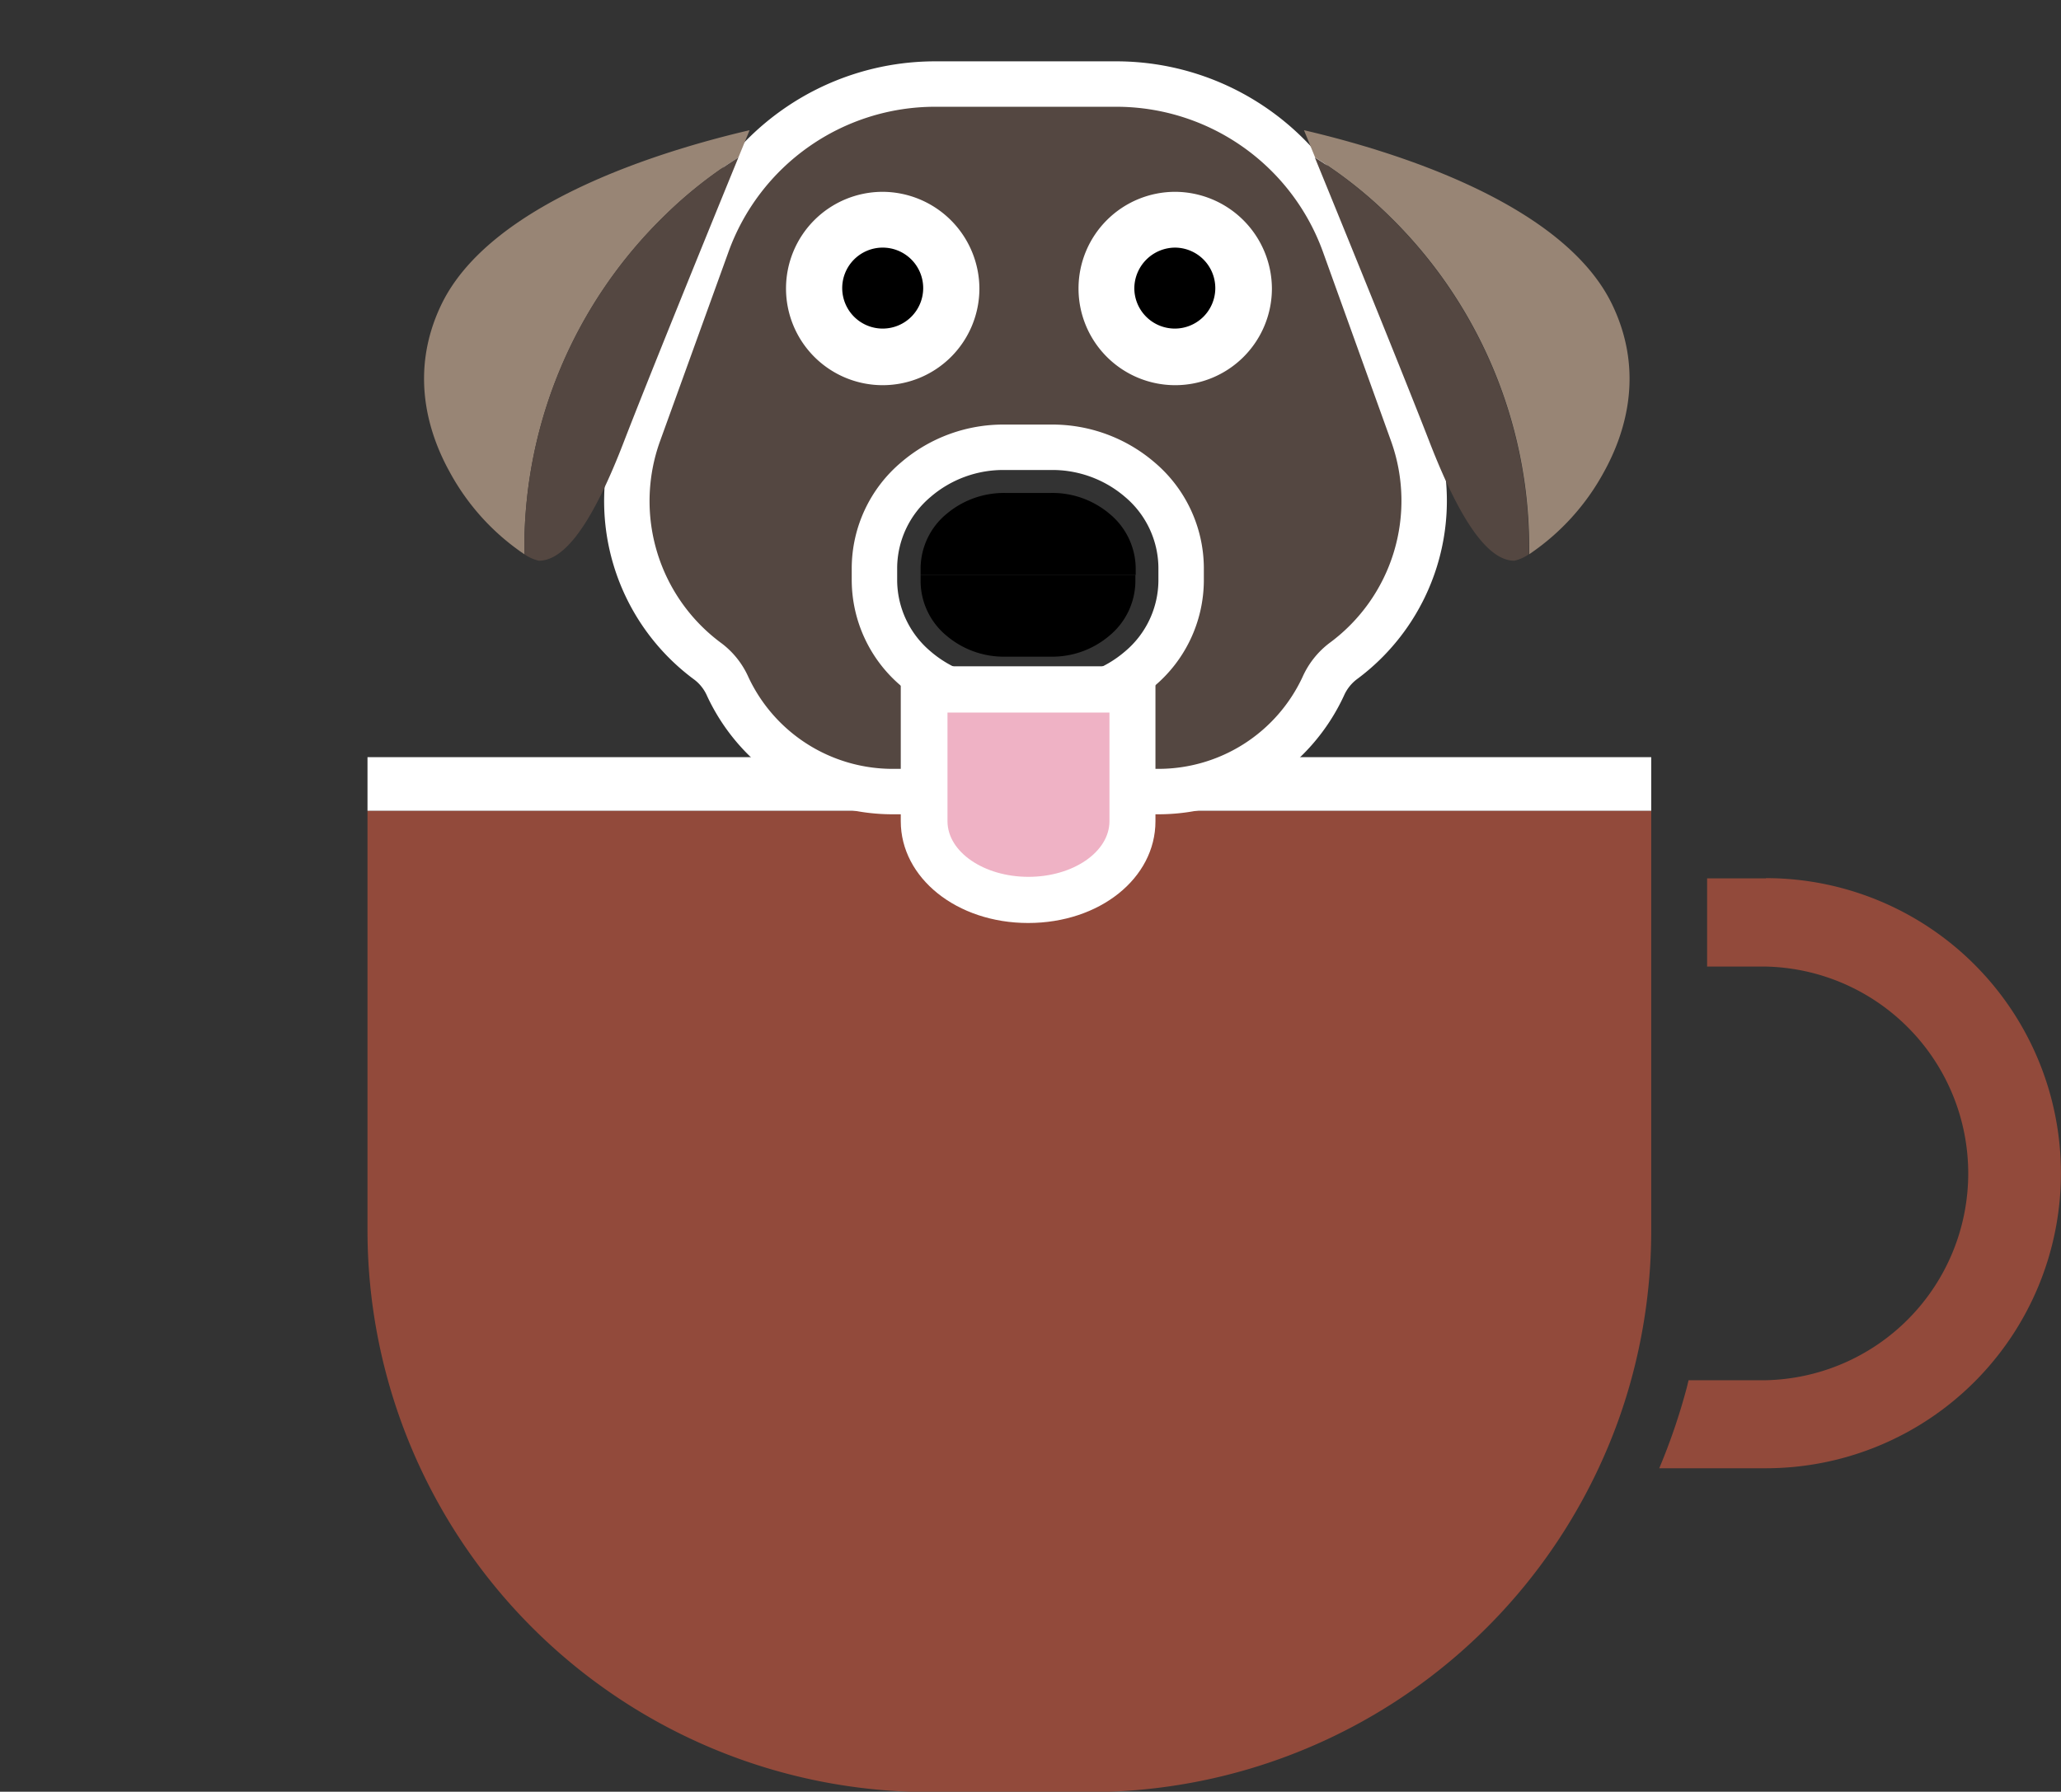 <svg id="Layer_1" data-name="Layer 1" xmlns="http://www.w3.org/2000/svg" viewBox="0 0 254.5 221.28"><rect x="0" y="0" width="254.5" height="221.28" fill="#333333" stroke="none"/><defs><style>.cls-1{fill:#924a3b;}.cls-2{fill:#fff;}.cls-3,.cls-7{fill:#544741;}.cls-3{stroke:#fff;stroke-miterlimit:10;stroke-width:5.61px;}.cls-4{fill:none;}.cls-5{fill:#efb2c5;}.cls-6{fill:#988575;}</style></defs><path class="cls-1" d="M218.06,108.48H210.8v10.89H218a25.55,25.55,0,0,1,0,51.09h-9.49l-.21.87a75.93,75.93,0,0,1-3.41,10h13.16a36.44,36.44,0,0,0,0-72.88Z"/><path class="cls-1" d="M45.38,152a69.4,69.4,0,0,0,69.32,69.32h19.89A69.39,69.39,0,0,0,198,180a67.46,67.46,0,0,0,3.63-10.37A69.7,69.7,0,0,0,203.9,152V100.13H45.38Z"/><rect class="cls-2" x="45.38" y="93.51" width="158.52" height="6.62"/><path class="cls-3" d="M174.41,53.52,166,30.15a29.94,29.94,0,0,0-28.16-19.77H115.48A29.94,29.94,0,0,0,87.32,30.15L78.87,53.52a24.6,24.6,0,0,0,8.6,28.21h0a7.87,7.87,0,0,1,2.41,3.09,22.47,22.47,0,0,0,20.35,12.94h32.83a22.44,22.44,0,0,0,20.34-13,7.94,7.94,0,0,1,2.42-3.08h0A24.61,24.61,0,0,0,174.41,53.52ZM145.85,71.76a14.32,14.32,0,0,1-5.1,10.82,16.53,16.53,0,0,1-11,4h-5.66a16.56,16.56,0,0,1-11-4,14.36,14.36,0,0,1-5.11-10.83V70.07a14.36,14.36,0,0,1,5.11-10.83,16.56,16.56,0,0,1,11-4h5.66a16.58,16.58,0,0,1,11,4,14.36,14.36,0,0,1,5.1,10.83v1.69Z"/><path d="M116.87,78.5a10.94,10.94,0,0,0,7.26,2.6h5.66A10.89,10.89,0,0,0,137,78.5a8.8,8.8,0,0,0,3.2-6.6V71H113.68v.92A8.79,8.79,0,0,0,116.87,78.5Z"/><path d="M140.24,71v-.91a8.82,8.82,0,0,0-3.2-6.61,10.94,10.94,0,0,0-7.25-2.6h-5.66a11,11,0,0,0-7.26,2.6,8.79,8.79,0,0,0-3.19,6.61V71h26.56Z"/><path class="cls-4" d="M109,30.58a5,5,0,1,0,5,5.05A5,5,0,0,0,109,30.58Z"/><path class="cls-4" d="M145.12,30.58a5,5,0,1,0,5,5.05A5,5,0,0,0,145.12,30.58Z"/><path d="M109,44.13a8.5,8.5,0,1,1,8.5-8.5A8.51,8.51,0,0,1,109,44.13Z"/><path class="cls-2" d="M109,30.58a5,5,0,1,1-5,5.05,5,5,0,0,1,5-5.05m0-6.89a11.94,11.94,0,1,0,11.94,11.94A12,12,0,0,0,109,23.69Z"/><path d="M145.12,44.13a8.5,8.5,0,1,1,8.49-8.5A8.51,8.51,0,0,1,145.12,44.13Z"/><path class="cls-2" d="M145.12,30.58a5,5,0,1,1-5.05,5.05,5.06,5.06,0,0,1,5.05-5.05m0-6.89a11.94,11.94,0,1,0,11.94,11.94,12,12,0,0,0-11.94-11.94Z"/><path class="cls-5" d="M127,111.11c-7.22,0-12.88-4.27-12.88-9.72V85.11h25.75v16.28C139.83,106.84,134.17,111.11,127,111.11Z"/><path class="cls-2" d="M137,88v13.42c0,3.79-4.49,6.87-10,6.87s-10-3.08-10-6.87V88h20m5.7-5.71H111.23v19.13c0,7,6.91,12.57,15.73,12.57s15.72-5.52,15.72-12.57V82.26Z"/><path class="cls-6" d="M188.83,67.45v1a28.77,28.77,0,0,0,9.23-10.16c2.67-4.82,5-12.3,1.07-20.57-6-12.67-27.24-19.11-38.11-21.64l1.38,3.37a53.1,53.1,0,0,1,9.09,7.16A57.17,57.17,0,0,1,188.83,67.45Z"/><path class="cls-7" d="M187,69.25a5.19,5.19,0,0,0,1.79-.8v-1a57.17,57.17,0,0,0-17.34-40.84,53.1,53.1,0,0,0-9.09-7.16c4.45,10.88,11.4,28,14.13,35.05C180.33,64.42,183.77,69.25,187,69.25Z"/><path class="cls-6" d="M64.75,67.45v1a28.76,28.76,0,0,1-9.22-10.16c-2.67-4.82-5-12.3-1.08-20.57,6-12.67,27.25-19.11,38.11-21.64l-1.38,3.37a53.1,53.1,0,0,0-9.09,7.16A57.21,57.21,0,0,0,64.75,67.45Z"/><path class="cls-7" d="M66.54,69.25a5.27,5.27,0,0,1-1.79-.8v-1A57.21,57.21,0,0,1,82.09,26.61a53.1,53.1,0,0,1,9.09-7.16c-4.45,10.88-11.4,28-14.12,35.05C73.25,64.42,69.81,69.25,66.54,69.25Z"/></svg>